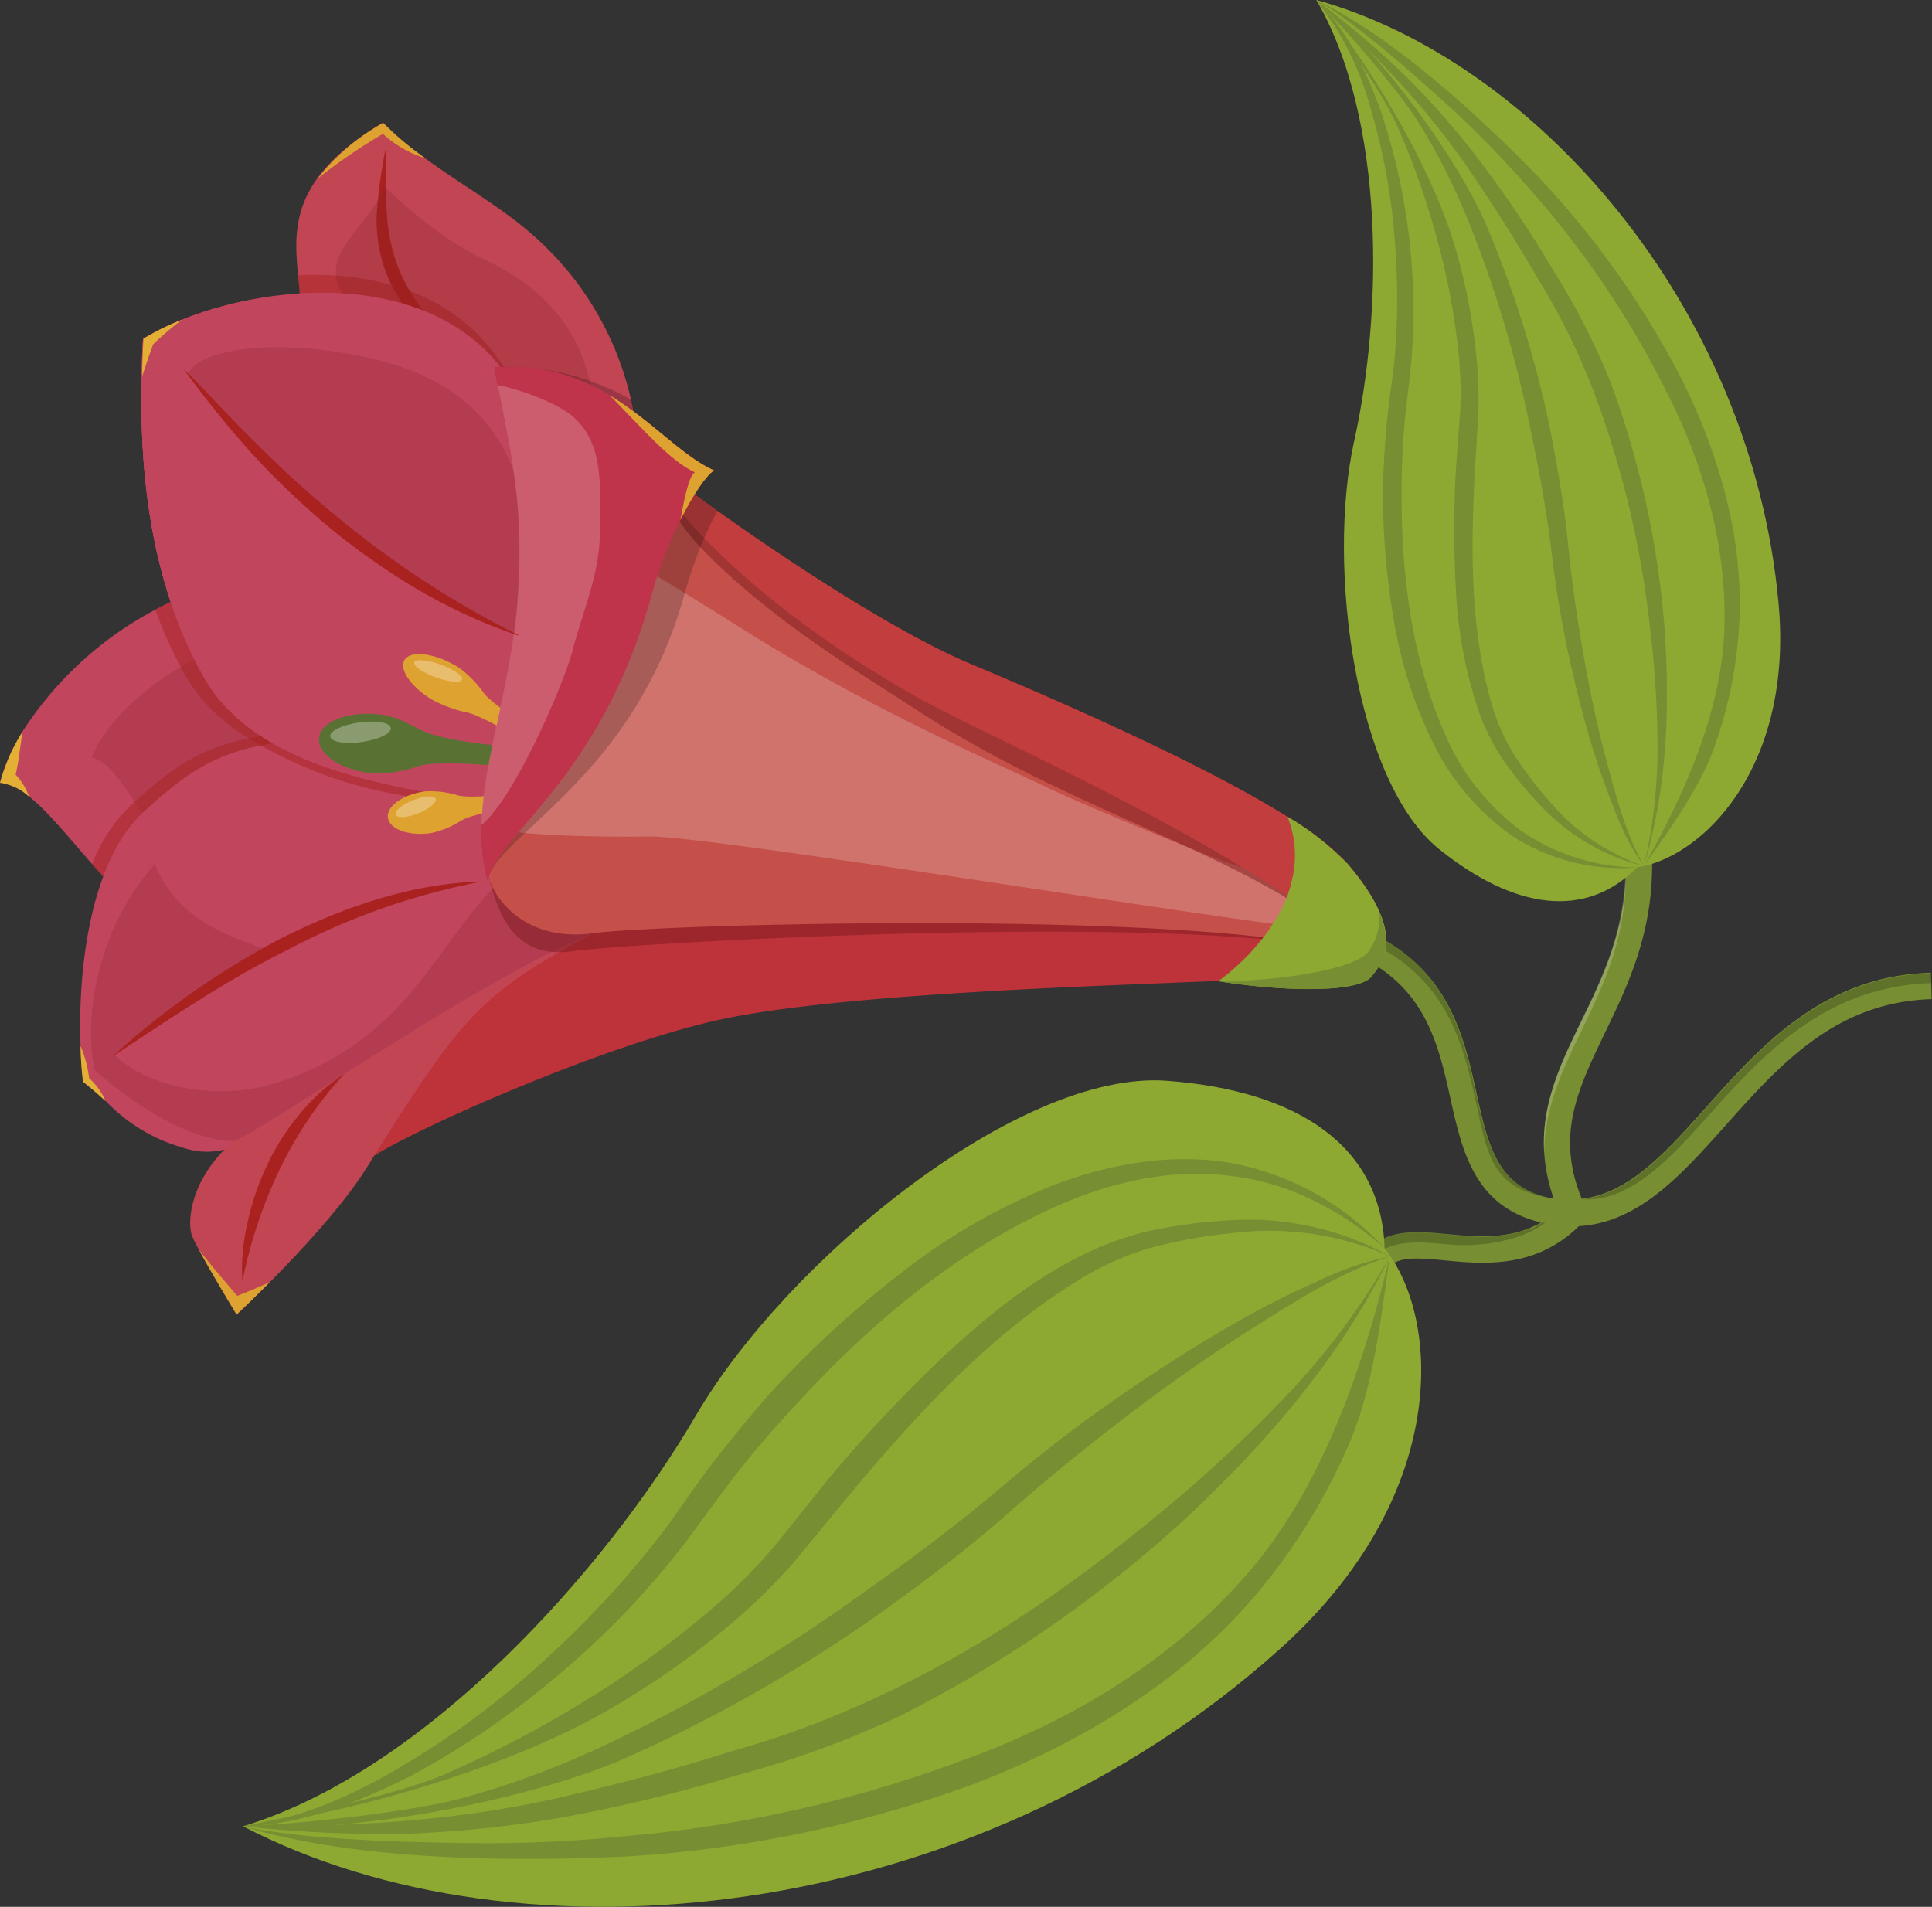 <svg id="Capa_1" data-name="Capa 1" xmlns="http://www.w3.org/2000/svg" viewBox="0 0 224.96 222.06"><rect x="0" y="0" width="224.96" height="222.06" fill="#333333" stroke="none"/><defs><style>.cls-1{fill:#778e32;}.cls-14,.cls-2{fill:#fff;}.cls-2,.cls-3,.cls-7{opacity:0.2;}.cls-3{fill:#040006;}.cls-4{fill:#8ea932;}.cls-5{fill:#c2455e;}.cls-6{fill:#e3af34;}.cls-15,.cls-7{fill:#7c1a1f;}.cls-11,.cls-8{fill:#a9221f;}.cls-15,.cls-8{opacity:0.5;}.cls-9{fill:#c24554;}.cls-10{fill:#dea230;}.cls-12{fill:#be323a;}.cls-13{fill:#597132;}.cls-14{opacity:0.3;}.cls-16{fill:#c55049;}.cls-17{fill:#c13d3e;}.cls-18{fill:#bf344b;}</style></defs><title>copihue</title><path class="cls-1" d="M186.83,120.38c2.73-5.64,5.77-11.92,5.53-20.63a39.35,39.35,0,0,0-.36-4.18L189,96c1.41,10-1.79,16.64-4.9,23s-6,12.45-3.2,20.55a2.11,2.11,0,0,0-.26,0c-6.28-1.27-7.35-6.09-8.7-12.19-1.4-6.33-3-13.51-10.9-18L159.48,112c6.72,3.84,8.09,10,9.42,16,1.37,6.17,2.83,12.5,10.53,14.37-3.49,2-7.33,1.69-10.81,1.36s-7-.67-9.2,1.79l2.29,2.06c1.12-1.25,3.25-1.11,6.62-.79,4.45.43,10.49.95,15.52-4,6.94-.4,11.89-5.92,17.07-11.72,6.32-7.09,12.85-14.4,24-14.71l-.09-3.08c-12.51.35-19.81,8.53-26.24,15.74-4.74,5.3-8.95,9.95-14.41,10.59C181.17,132.23,183.65,127,186.83,120.38Z"/><path class="cls-2" d="M184.06,119c-2.38,4.92-4.63,9.66-4.26,15.28,0-5.12,2.07-9.55,4.29-14.13,2.76-5.71,5.61-11.61,5.17-19.91C189.39,108,186.7,113.6,184.06,119Z"/><path class="cls-3" d="M168.65,144.92c3.48.34,8.58-.33,11.36-2.62-.51-.12-1.49.94-1.95.78-3.1,1.27-6.4,1-9.44.69-3.59-.35-7-.67-9.2,1.79l.66.59C162.28,144.33,165.38,144.61,168.65,144.92Z"/><path class="cls-3" d="M161,110.51c7.89,4.51,9.49,11.69,10.89,18,1.35,6.1,1.85,9.92,8.65,11-6.26-1.28-7.33-6.09-8.68-12.18-1.4-6.33-3-13.51-10.9-18L159.48,112c.18.11.32.23.5.33Z"/><path class="cls-3" d="M198.63,129.08c-4.74,5.3-8.95,9.95-14.41,10.59,5.32.3,9.71-4.13,14.44-9.44,6.43-7.21,13.73-15.38,26.24-15.74l0-1.15C212.36,113.69,205.06,121.87,198.63,129.08Z"/><path class="cls-3" d="M189,96c0,.39.06.75.1,1.14l3-.42a34.5,34.5,0,0,1,.31,3.67c0-.21,0-.42,0-.64a39.35,39.35,0,0,0-.36-4.18Z"/><path class="cls-4" d="M161.22,145.38c6.63,8.27,7.56,29-12.27,46.72-36,32.29-88.44,37.35-120.65,20.58,21.37-6.5,42.24-29.89,52.75-47.87s37.56-40.18,54.76-38.95C151.32,127,160.88,133.6,161.22,145.38Z"/><path class="cls-1" d="M28.3,212.68c6.79-.85,13.07-3.73,18.85-7.21a99,99,0,0,0,16.2-12.09,112.79,112.79,0,0,0,13.7-14.8c2-2.64,3.87-5.56,6-8.29s4.29-5.4,6.59-8a119.61,119.61,0,0,1,15.23-14,71.6,71.6,0,0,1,18-10.35c6.49-2.44,13.64-3.69,20.56-2.49a32.62,32.62,0,0,1,17.81,9.91c-5.13-4.47-11.37-7.72-18-8.42-6.63-.85-13.35.59-19.46,3.2-12.3,5.3-22.82,14.26-31.82,24.22-2.28,2.48-4.46,5-6.54,7.71s-4,5.42-6.1,8.19A98.68,98.68,0,0,1,64.9,195.16a99.26,99.26,0,0,1-17,11.62C41.77,209.87,35.18,212.52,28.3,212.68Z"/><path class="cls-1" d="M28.3,212.68c6.6,1.49,17.87,1.82,24.6,1.93a162.89,162.89,0,0,0,20.13-.8A149.07,149.07,0,0,0,112.09,205c12.53-4.51,24.23-11.55,33-21.55s13.59-24,16.72-37.08c-.94,6.7-1.85,14.69-4.4,21a70.49,70.49,0,0,1-10.53,17.58c-8.77,10.71-21,18.07-33.76,22.9a142.35,142.35,0,0,1-39.95,8.33C59.68,216.84,41.31,216.68,28.3,212.68Z"/><path class="cls-1" d="M28.3,212.68c6.21-1.28,18.08-3.62,23.82-6.21a131.12,131.12,0,0,0,16.66-8.81,115.51,115.51,0,0,0,15.06-11.13,66.72,66.72,0,0,0,6.49-6.65l5.93-7.41a170.91,170.91,0,0,1,13.07-14c4.67-4.37,9.63-8.57,15.38-11.62a35.8,35.8,0,0,1,9.11-3.5,61.47,61.47,0,0,1,9.56-1.25,33.87,33.87,0,0,1,18.48,4.21,34.85,34.85,0,0,0-18.38-2.71,62,62,0,0,0-9.2,1.63,33.66,33.66,0,0,0-8.42,3.68c-10.59,6.45-19.24,15.89-27.24,25.52l-6.05,7.34a68.33,68.33,0,0,1-6.88,6.84,96,96,0,0,1-15.71,11C58.87,205.87,41,211.2,28.3,212.68Z"/><path class="cls-1" d="M161.86,146.32c-5.7,1.81-10.78,5.05-15.8,8.22s-9.92,6.61-14.65,10.22-9.33,7.31-13.82,11.29-9.31,7.63-14.19,11.16A172.11,172.11,0,0,1,72,205.1c-11.08,4.62-31.2,8.52-43.23,7.51,6-.15,20-1.69,25.66-3.38a103.22,103.22,0,0,0,16.62-6.29,189.69,189.69,0,0,0,30.53-18.22q7.29-5.11,14.18-10.81A170.63,170.63,0,0,1,130,162.85c4.95-3.42,10-6.66,15.26-9.59,2.64-1.45,5.32-2.82,8.06-4A35.48,35.48,0,0,1,161.86,146.32Z"/><path class="cls-1" d="M161.86,146.32c-5.92,12-14.5,21.85-24.21,30.88a147.16,147.16,0,0,1-32.95,22.67,111.93,111.93,0,0,1-18.87,6.86,188.53,188.53,0,0,1-19.4,4.74,131.71,131.71,0,0,1-19.89,2.1,156.14,156.14,0,0,1-18.24-.89c13.26,0,24.84-.54,37.66-3.53C72.36,207.66,78.73,206,85,204a110.77,110.77,0,0,0,18.34-6.93c11.83-5.6,22.64-13.26,32.72-21.68a164.12,164.12,0,0,0,14.37-13.54A84.18,84.18,0,0,0,161.86,146.32Z"/><path class="cls-4" d="M190.63,101c7.58-1.11,18.23-11.62,16.46-30.79C203.89,35.43,178.59,7,153.27,0c8.14,14,7.69,36.61,4.42,51.31s.15,39.76,9.87,47.57C176.32,105.93,184.65,107.1,190.63,101Z"/><path class="cls-1" d="M153.27,0a35.42,35.42,0,0,1,6.45,13.09,71.6,71.6,0,0,1,2.64,14.37,82.67,82.67,0,0,1,0,14.59c-.24,2.37-.68,4.85-.9,7.34s-.38,5-.42,7.46a85.67,85.67,0,0,0,1.18,14.91,51.31,51.31,0,0,0,4.44,14.32,28.62,28.62,0,0,0,9.67,11.44,23.48,23.48,0,0,0,14.32,3.5,24,24,0,0,1-13.7-4.4,27.3,27.3,0,0,1-8.75-11.26c-3.9-8.86-5.07-18.78-5-28.48,0-2.44.11-4.88.32-7.31s.58-4.82.8-7.34a72.92,72.92,0,0,0-3.61-29.48C159,8.12,156.84,3.47,153.27,0Z"/><path class="cls-1" d="M153.27,0c4.24,2.45,10.37,7.82,14,11.07a117.78,117.78,0,0,1,10.28,10.32A107.78,107.78,0,0,1,193.88,45.3c4.42,8.55,7.16,18,6.91,27.67s-4.57,19.37-9.37,27.88c2.8-4,6.24-8.7,8-13.32A50.36,50.36,0,0,0,202.49,73c.63-10-2.25-19.9-6.63-28.74a102.34,102.34,0,0,0-17.07-24C171.94,13.23,162.13,4.27,153.27,0Z"/><path class="cls-1" d="M153.27,0c2.67,3.73,7.8,10.81,9.57,15a92.09,92.09,0,0,1,4.49,12.87,80.77,80.77,0,0,1,2.51,13.3,45.66,45.66,0,0,1,.18,6.71l-.5,6.84a125.49,125.49,0,0,0,0,13.85A52,52,0,0,0,172,82.29a25.83,25.83,0,0,0,3.1,6.33A45.87,45.87,0,0,0,179.56,94a24.62,24.62,0,0,0,11.86,6.86,25.25,25.25,0,0,1-11.06-7.61,44.35,44.35,0,0,1-4.08-5.39,24.37,24.37,0,0,1-2.66-6.09c-2.43-8.63-2.38-17.87-1.88-26.92l.4-6.87a49.56,49.56,0,0,0-.29-7A68.66,68.66,0,0,0,169,27.39C166.12,18.64,159.26,7,153.27,0Z"/><path class="cls-1" d="M191.42,100.85c-2.12-3.77-3.22-8-4.33-12.13s-2-8.38-2.74-12.62-1.34-8.47-1.77-12.79-1.18-8.61-2-12.89a125.38,125.38,0,0,0-7.82-24.9C169.13,17.64,160.38,5.67,153.5.28c3.11,3,9.76,10.72,11.94,14.41a75.22,75.22,0,0,1,5.72,11.51,136.86,136.86,0,0,1,7.22,24.67q1.35,6.3,2.2,12.69a125.89,125.89,0,0,0,2.1,12.87c.94,4.24,2,8.45,3.37,12.59.69,2,1.44,4.11,2.28,6.11A25.69,25.69,0,0,0,191.42,100.85Z"/><path class="cls-1" d="M191.42,100.85c2.75-9.25,3.07-18.73,2.35-28.29a106.42,106.42,0,0,0-6.3-28.21,82.33,82.33,0,0,0-6.64-12.91,132.7,132.7,0,0,0-8-12,94.66,94.66,0,0,0-9.49-10.9A115,115,0,0,0,153.27,0c7,6.51,12.9,12.49,18.22,20.39,2.66,3.93,5.23,8,7.6,12.08a79.77,79.77,0,0,1,6.31,12.69,112.15,112.15,0,0,1,6.68,27.58A116.92,116.92,0,0,1,193,87,60.86,60.86,0,0,1,191.42,100.85Z"/><path class="cls-5" d="M36.25,68.1c5.18,1.79,8.19,9.15,8.91,17.4a40.74,40.74,0,0,1,.09,6.15c-.54,10.53-4.8,20.64-13.12,21.15-9.24.54-16-6.09-21.38-12.15C8,97.53,5.6,94.51,3.39,92.76A6.07,6.07,0,0,0,.46,91.25,1,1,0,0,0,0,91.17a21.48,21.48,0,0,1,2.63-6A41.41,41.41,0,0,1,18.09,71C24.21,67.7,30.84,66.22,36.25,68.1Z"/><path class="cls-6" d="M2.63,85.22c-.29,1.67-.43,3.37-.81,5a7.17,7.17,0,0,1,1.57,2.57A6.07,6.07,0,0,0,.46,91.25,1,1,0,0,0,0,91.17,21.48,21.48,0,0,1,2.63,85.22Z"/><path class="cls-7" d="M10.65,88.21C14.54,79,31.48,70,40.78,74.86s4.5,34.59-8.23,33.44S15.87,89.24,10.65,88.21Z"/><path class="cls-8" d="M45.16,85.5c.52,0,1.08.06,1.64.11,10.14.82,23.69,2.55,34.4,4.07a2.13,2.13,0,0,0,.18.21c7.06,7-6,5.3-6,5.3-11-.94-21.43-1.79-30.17-3.54-.54,10.53-4.8,20.64-13.12,21.15-9.24.54-16-6.09-21.38-12.15a18.93,18.93,0,0,1,4.45-6.8c4.36-4,7.74-6.65,13.8-7.86C33,85.2,38,85,45.16,85.5Z"/><path class="cls-5" d="M47.77,86.48C67,88,98.82,93,98.82,93s-32.9,17.41-50.32,27.8c-16.75,10-20.87,15-27.31,12.82a19.82,19.82,0,0,1-8.86-5.38c-.76-.69-1.58-1.43-2.64-2.26a39.49,39.49,0,0,1-.31-4.17c-.34-9,1.17-21.62,7.35-27.27C24,87.91,28.52,85,47.77,86.48Z"/><path class="cls-9" d="M44.58,14.3C48.82,18.79,57,23,61.47,26.89a36,36,0,0,1,12,19.65,45.62,45.62,0,0,1,.89,6.16A43.29,43.29,0,0,1,74.42,59a36.54,36.54,0,0,1-2.65,11.67c-3.11,8.17-8.38,15.54-12,23a45.84,45.84,0,0,0-3,7.21c.07-.59.12-1.16.19-1.72v0c.22-1.94.45-3.84.67-5.7,1.67-12.84,3.65-23.29,3.5-28.67-.16-5.92-1.36-17.42-3.57-21.85v-.07a8.12,8.12,0,0,0-.52-.86C54.48,38.38,43,34.09,34.9,34.25c0-.74-.14-1.47-.19-2.2C34.18,26.59,33.84,20.69,44.58,14.3Z"/><path class="cls-10" d="M37,20.79a64.11,64.11,0,0,1,7.59-5.2,12.79,12.79,0,0,0,4.92,2.83,35,35,0,0,1-4.88-4.11A24.77,24.77,0,0,0,37,20.79Z"/><path class="cls-8" d="M36.25,68.1c5.18,1.79,8.19,9.15,8.91,17.4.52,0,1.08.06,1.64.11,10.14.82,23.69,2.55,34.4,4.07a2.13,2.13,0,0,0,.18.21c7.06,7-6,5.3-6,5.3-11-.94-21.74-1.18-30.49-2.93A49.49,49.49,0,0,1,29,86a20.56,20.56,0,0,1-7.37-7.24A50.8,50.8,0,0,1,18.09,71C24.21,67.7,30.84,66.22,36.25,68.1Z"/><path class="cls-6" d="M9.38,121.81a14.58,14.58,0,0,1,1,3.76,7.71,7.71,0,0,1,1.92,2.67c-.76-.69-1.58-1.43-2.64-2.26A39.49,39.49,0,0,1,9.38,121.81Z"/><path class="cls-8" d="M34.71,32.05c8-.36,16.12,1.6,21.42,7.42,5.75,6.29,10.95,19.61,15.64,31.17,3.5,8.63,6.74,16.25,9.68,19.24,6.84,7-5.76,5.3-5.76,5.3-5.54-.48-10.91-.94-16-1.57-.71,0-1.42-.15-2.1-.25,1.67-12.84,3.65-23.29,3.5-28.67-.16-5.92-1.36-17.42-3.57-21.85v-.07a8.12,8.12,0,0,0-.52-.86C54.48,38.38,43,34.09,34.9,34.25,34.85,33.51,34.76,32.78,34.71,32.05Z"/><path class="cls-11" d="M44.88,17.44c.24,2.49,0,5,.17,7.4a20.48,20.48,0,0,0,1.57,6.92,21.73,21.73,0,0,0,3.93,5.95,52.49,52.49,0,0,0,5.4,5c-4.45-2.12-8.64-5.53-10.74-10.32a17.19,17.19,0,0,1-1.34-7.53A58.2,58.2,0,0,1,44.88,17.44Z"/><path class="cls-7" d="M40.18,34.66c-3.76-5.11,3.39-8.53,4.48-13,3.29,3,6.84,6.22,11.91,8.64S66.7,36.56,68.62,44.13c3.6,14.24-1.93,31.75-11.86,56.7,5-19.69,7.71-47.41,4.86-52.73C57.7,40.77,48.31,34.89,40.18,34.66Z"/><path class="cls-5" d="M57.26,41.55c10,11,17.32,41.37,24.19,48.33s-5.76,5.3-5.76,5.3c-24.13-2.14-44.94-3.86-52-16.49-6.18-11.1-7.43-23.77-7.16-34.88,0-1.48.07-3,.15-4.37a29.36,29.36,0,0,1,4.46-2.19C32.06,32.86,48.5,32,57.26,41.55Z"/><path class="cls-5" d="M57,41.91c10,11,17.55,41,24.42,48s-5.76,5.3-5.76,5.3c-24.13-2.14-44.94-3.86-52-16.49-6.18-11.1-7.43-23.77-7.16-34.88,0-1.48.07-3,.15-4.37a29.36,29.36,0,0,1,4.46-2.19C32.06,32.86,48.28,32.31,57,41.91Z"/><path class="cls-5" d="M57,41.91c10,11,17.55,41,24.42,48s-5.76,5.3-5.76,5.3c-24.13-2.14-44.94-3.86-52-16.49-6.18-11.1-7.43-23.77-7.16-34.88,0-1.48.07-3,.15-4.37a29.36,29.36,0,0,1,4.46-2.19C32.06,32.86,48.28,32.31,57,41.91Z"/><path class="cls-5" d="M57,41.91c10,11,17.55,41,24.42,48s-5.76,5.3-5.76,5.3c-24.13-2.14-44.94-3.86-52-16.49-6.18-11.1-7.43-23.77-7.16-34.88,0-1.48.07-3,.15-4.37a29.36,29.36,0,0,1,4.46-2.19C32.06,32.86,48.28,32.31,57,41.91Z"/><path class="cls-12" d="M93.74,104c8.86-.07,20.07-.21,30.72.11,9.26.29,18.11.91,24.53,2.2a33.73,33.73,0,0,1,6,1.71,2.33,2.33,0,0,1,.31.14,9.56,9.56,0,0,1,2,1.12c.26.17.47.35.7.52,1.1.9,1.58,1.62,1.6,2.18.07,2.49-9.36,2.08-17.75,2.28-.89,0-1.74.06-2.6.08-11,.49-42.37,1.38-56.12,4.56s-34.55,12.51-39.5,15.66c.51-3.8,8.22-16,11.21-17.85,4.44-2.67,8.67-5.59,14.14-8h.06C75.1,106.07,82.7,104.14,93.74,104Z"/><path class="cls-7" d="M39.32,41c8,1.2,15,3.86,19.1,10.85C62,58,62,68.16,60.3,73.94,39.7,65.29,27.53,50.11,21.87,43.52c0,0,0-.05.06-.08C23.28,41,29.94,39.58,39.32,41Z"/><path class="cls-13" d="M44.08,83.19c-3.64-.37-6.75.87-6.93,2.77s2.59,3.73,6.24,4.11a15,15,0,0,0,5.47-.9C52.79,88.23,65,90,65,90l.27-2.58s-12.35-.59-16-2.29C47.91,84.52,46.27,83.4,44.08,83.19Z"/><path class="cls-14" d="M41.82,84.13c1.94-.27,3.59,0,3.68.64s-1.42,1.37-3.36,1.64-3.59,0-3.69-.64S39.87,84.41,41.82,84.13Z"/><path class="cls-10" d="M49.48,92.16c-2.57.36-4.5,1.73-4.31,3.07s2.41,2.15,5,1.79a10.69,10.69,0,0,0,3.63-1.52c2.56-1.31,11.27-2.1,11.27-2.1l-.24-1.83s-8.61,1.64-11.42,1.08A11,11,0,0,0,49.48,92.16Z"/><path class="cls-14" d="M48.08,93.19c1.3-.51,2.48-.59,2.65-.18s-.74,1.19-2,1.7-2.48.59-2.65.17S46.79,93.7,48.08,93.19Z"/><path class="cls-10" d="M53.37,77.71c-2.52-1.57-5.28-2-6.16-1s.44,3.13,3,4.71A14.94,14.94,0,0,0,54.52,83c3.25.93,11.5,6.54,11.5,6.54l1.2-1.42s-8.8-5-10.82-7.31A12.56,12.56,0,0,0,53.37,77.71Z"/><path class="cls-14" d="M51.35,77.41c1.53.57,2.63,1.35,2.45,1.75s-1.57.27-3.1-.29-2.64-1.35-2.45-1.76S49.81,76.85,51.35,77.41Z"/><path class="cls-7" d="M57.42,103.47c-6.43,6.24-10.18,17.92-25.31,22.66-6.73,2.11-14.84.55-18.79-3.28,8.89-6.44,15.62-10.75,18.27-12.11-7.8-2.45-11.32-5-13.59-10.09-7,7.88-8.26,18.55-6.95,24,5.39,4.72,12.81,9.34,18.36,8s35-22.36,39.58-24C63.13,107.77,58.08,106.11,57.42,103.47Z"/><path class="cls-6" d="M21.17,37.25a38.88,38.88,0,0,0-3.33,2.83s-.6,1.59-1.28,3.73c0-1.48.07-3,.15-4.37A29.36,29.36,0,0,1,21.17,37.25Z"/><path class="cls-9" d="M27.11,132.94c-5.12,4.54-5.24,9.42-4.81,10.81s5.25,9.34,5.25,9.34,10.62-9.86,15.08-17C53.8,118.28,55.72,115.86,69,108.73,56.42,113.59,30.66,131.69,27.11,132.94Z"/><path class="cls-10" d="M27.62,150.91s-2.43-2.8-4.44-5.33c1.51,2.81,4.37,7.51,4.37,7.51s1.63-1.51,3.87-3.78C29.19,150.33,27.62,150.91,27.62,150.91Z"/><path class="cls-15" d="M74.37,52.66a50,50,0,0,0,8,9.16,140.36,140.36,0,0,0,15.91,12.4C127.61,94.43,149.71,96.36,159.6,112c-10.92-6.33-84.55-2.37-93-1.22-7.33,1.05-8.86-5.56-9.69-8.68v0a4,4,0,0,1-.15-1.29c0-.45.09-1,.19-1.72v0c.1-.73.3-1.6.52-2.56A206.22,206.22,0,0,1,68.72,62.58c2-4.49,4-8.11,5.63-9.88Z"/><path class="cls-16" d="M74.37,52.66a50,50,0,0,0,8,9.16,140.36,140.36,0,0,0,15.91,12.4C127.61,94.43,149.71,96.36,159.6,112c-10.92-6.33-82.14-4.48-90.59-3.32-7.33,1-11.27-3.46-12.1-6.58v0a4,4,0,0,1-.15-1.29c0-.45.09-1,.19-1.72v0c.1-.73.3-1.6.52-2.56A206.22,206.22,0,0,1,68.72,62.58c2-4.49,4-8.11,5.63-9.88Z"/><path class="cls-2" d="M68.72,62.58c7,3.85,17,10.21,18.77,11.33,15.36,9.47,29.11,15.2,34.25,17.71,4.56,2.2,18.31,7.81,20.79,8.69,1.52.51,3.07,1,4.54,1.6,1.71.72,8.72,3.81,8.23,6.41-2.9.51-72.72-11.12-79.85-10.91-3.16.08-14.15,0-18-.91A206.22,206.22,0,0,1,68.72,62.58Z"/><path class="cls-15" d="M74.37,52.66c2.67,2.09,5.82,4.42,9.17,6.82,9.7,6.89,21.35,14.37,29.31,17.74,10.71,4.5,38.12,16.21,44.08,23.36s3.56,8.57,2.67,11.46c-12.29-12.35-32.7-16.2-52.93-29.4-6-3.94-17-10.41-25.12-18.91C78.58,60.65,76.38,56.17,74.37,52.66Z"/><path class="cls-17" d="M74.36,52.68c2.68,2.07,5.82,4.42,9.17,6.81,9.71,6.9,21.35,14.37,29.32,17.75,8.25,3.46,26.42,11.22,37.06,17.87h0a32.59,32.59,0,0,1,7,5.48c6,7.06,3.6,8.55,2.7,11.4,0,0,0,0,0,.06a42.11,42.11,0,0,0-4.29-3.78A3.22,3.22,0,0,0,155,108c-1.54-1.22-3.27-2.46-5.08-3.67-1.64-1.09-3.32-2.18-5.11-3.27,0,0,0,0-.06,0-13.95-8.53-31.3-16.15-37.79-19.78-6.31-3.51-16.83-10.17-25-18.67A51.44,51.44,0,0,1,74.36,52.68Z"/><path class="cls-11" d="M13.06,123.07a94.12,94.12,0,0,1,19.85-13.89c7.25-3.6,15.16-6.34,23.29-6.53a79.88,79.88,0,0,0-22.58,7.9C26.43,114.1,19.8,118.62,13.06,123.07Z"/><path class="cls-3" d="M73.46,46.54a45.62,45.62,0,0,1,.89,6.16l0,0c2.67,2.09,5.82,4.42,9.17,6.82-.41.72-.78,1.5-1.16,2.34-.12.25-.23.53-.35.77A47.94,47.94,0,0,0,79.76,69C74,90.07,58.67,96.83,56.91,102.11c0,0,0,0,0,0a4.42,4.42,0,0,0-.1.5c-2.66-9.36,2.53-20.21,3.45-32.36s-1-17.89-2.71-27.44v-.07A29.27,29.27,0,0,1,73.46,46.54Z"/><path class="cls-18" d="M57.55,42.77c13.41-1,19.17,9.15,25.59,12-1.7,1.12-5.36,7.56-7.2,14.29C70,90.89,57.62,97.3,56.81,102.64a21.29,21.29,0,0,1-.74-6.53c.21-7.76,3.47-16.39,4.19-25.83.85-11.21-.72-17-2.32-25.45C57.81,44.18,57.69,43.48,57.55,42.77Z"/><path class="cls-10" d="M80.91,55c-.64.41-1.17,2.62-1.68,5.57,1.48-3,3-5.18,3.91-5.78-3.72-1.68-7.23-5.78-12.13-8.74C74.89,50,78.14,53.78,80.91,55Z"/><path class="cls-2" d="M57.94,44.83c3,.62,7.24,2.22,9,3.89,3.51,3.26,2.89,8.57,2.92,13,0,5.25-2,9.31-3.26,14.27-1,3.75-6.71,17-10.56,20.1.21-7.76,3.47-16.39,4.19-25.83C61.11,59.07,59.54,53.24,57.94,44.83Z"/><path class="cls-11" d="M60.37,74l-.07,0h0a64.37,64.37,0,0,1-11.49-5.25A81.85,81.85,0,0,1,38.4,61.47a95.7,95.7,0,0,1-9.15-8.74,122,122,0,0,1-7.92-9.83c3,3,5.78,6.09,8.78,9a118.12,118.12,0,0,0,9.26,8.37A110.75,110.75,0,0,0,60.3,73.93h0Z"/><path class="cls-11" d="M28.22,149.26a23.93,23.93,0,0,1,.62-6.95,30.29,30.29,0,0,1,2.27-6.64,27.53,27.53,0,0,1,3.79-5.93,22.51,22.51,0,0,1,5.18-4.66,45.41,45.41,0,0,0-7.58,11.25A54.69,54.69,0,0,0,28.22,149.26Z"/><path class="cls-4" d="M149.91,95.11h0a32.59,32.59,0,0,1,7,5.48c6,7.06,5,10.57,2.73,13.19-1.66,1.86-10.15,1.71-17.78.49a27.24,27.24,0,0,0,5.21-5.06,13.51,13.51,0,0,0,1.15-1.64,10.17,10.17,0,0,0,.76-1.25c.36-.65.65-1.31.94-2a9.86,9.86,0,0,1,.31-1c.06-.21.1-.46.16-.67A12,12,0,0,0,149.91,95.11Z"/><path class="cls-1" d="M159.45,110.66c-1.31,2.13-9.45,3.45-17.23,3.67,7.54,1.16,15.81,1.29,17.43-.55s2.47-4.11.88-7.72A6.57,6.57,0,0,1,159.45,110.66Z"/></svg>
